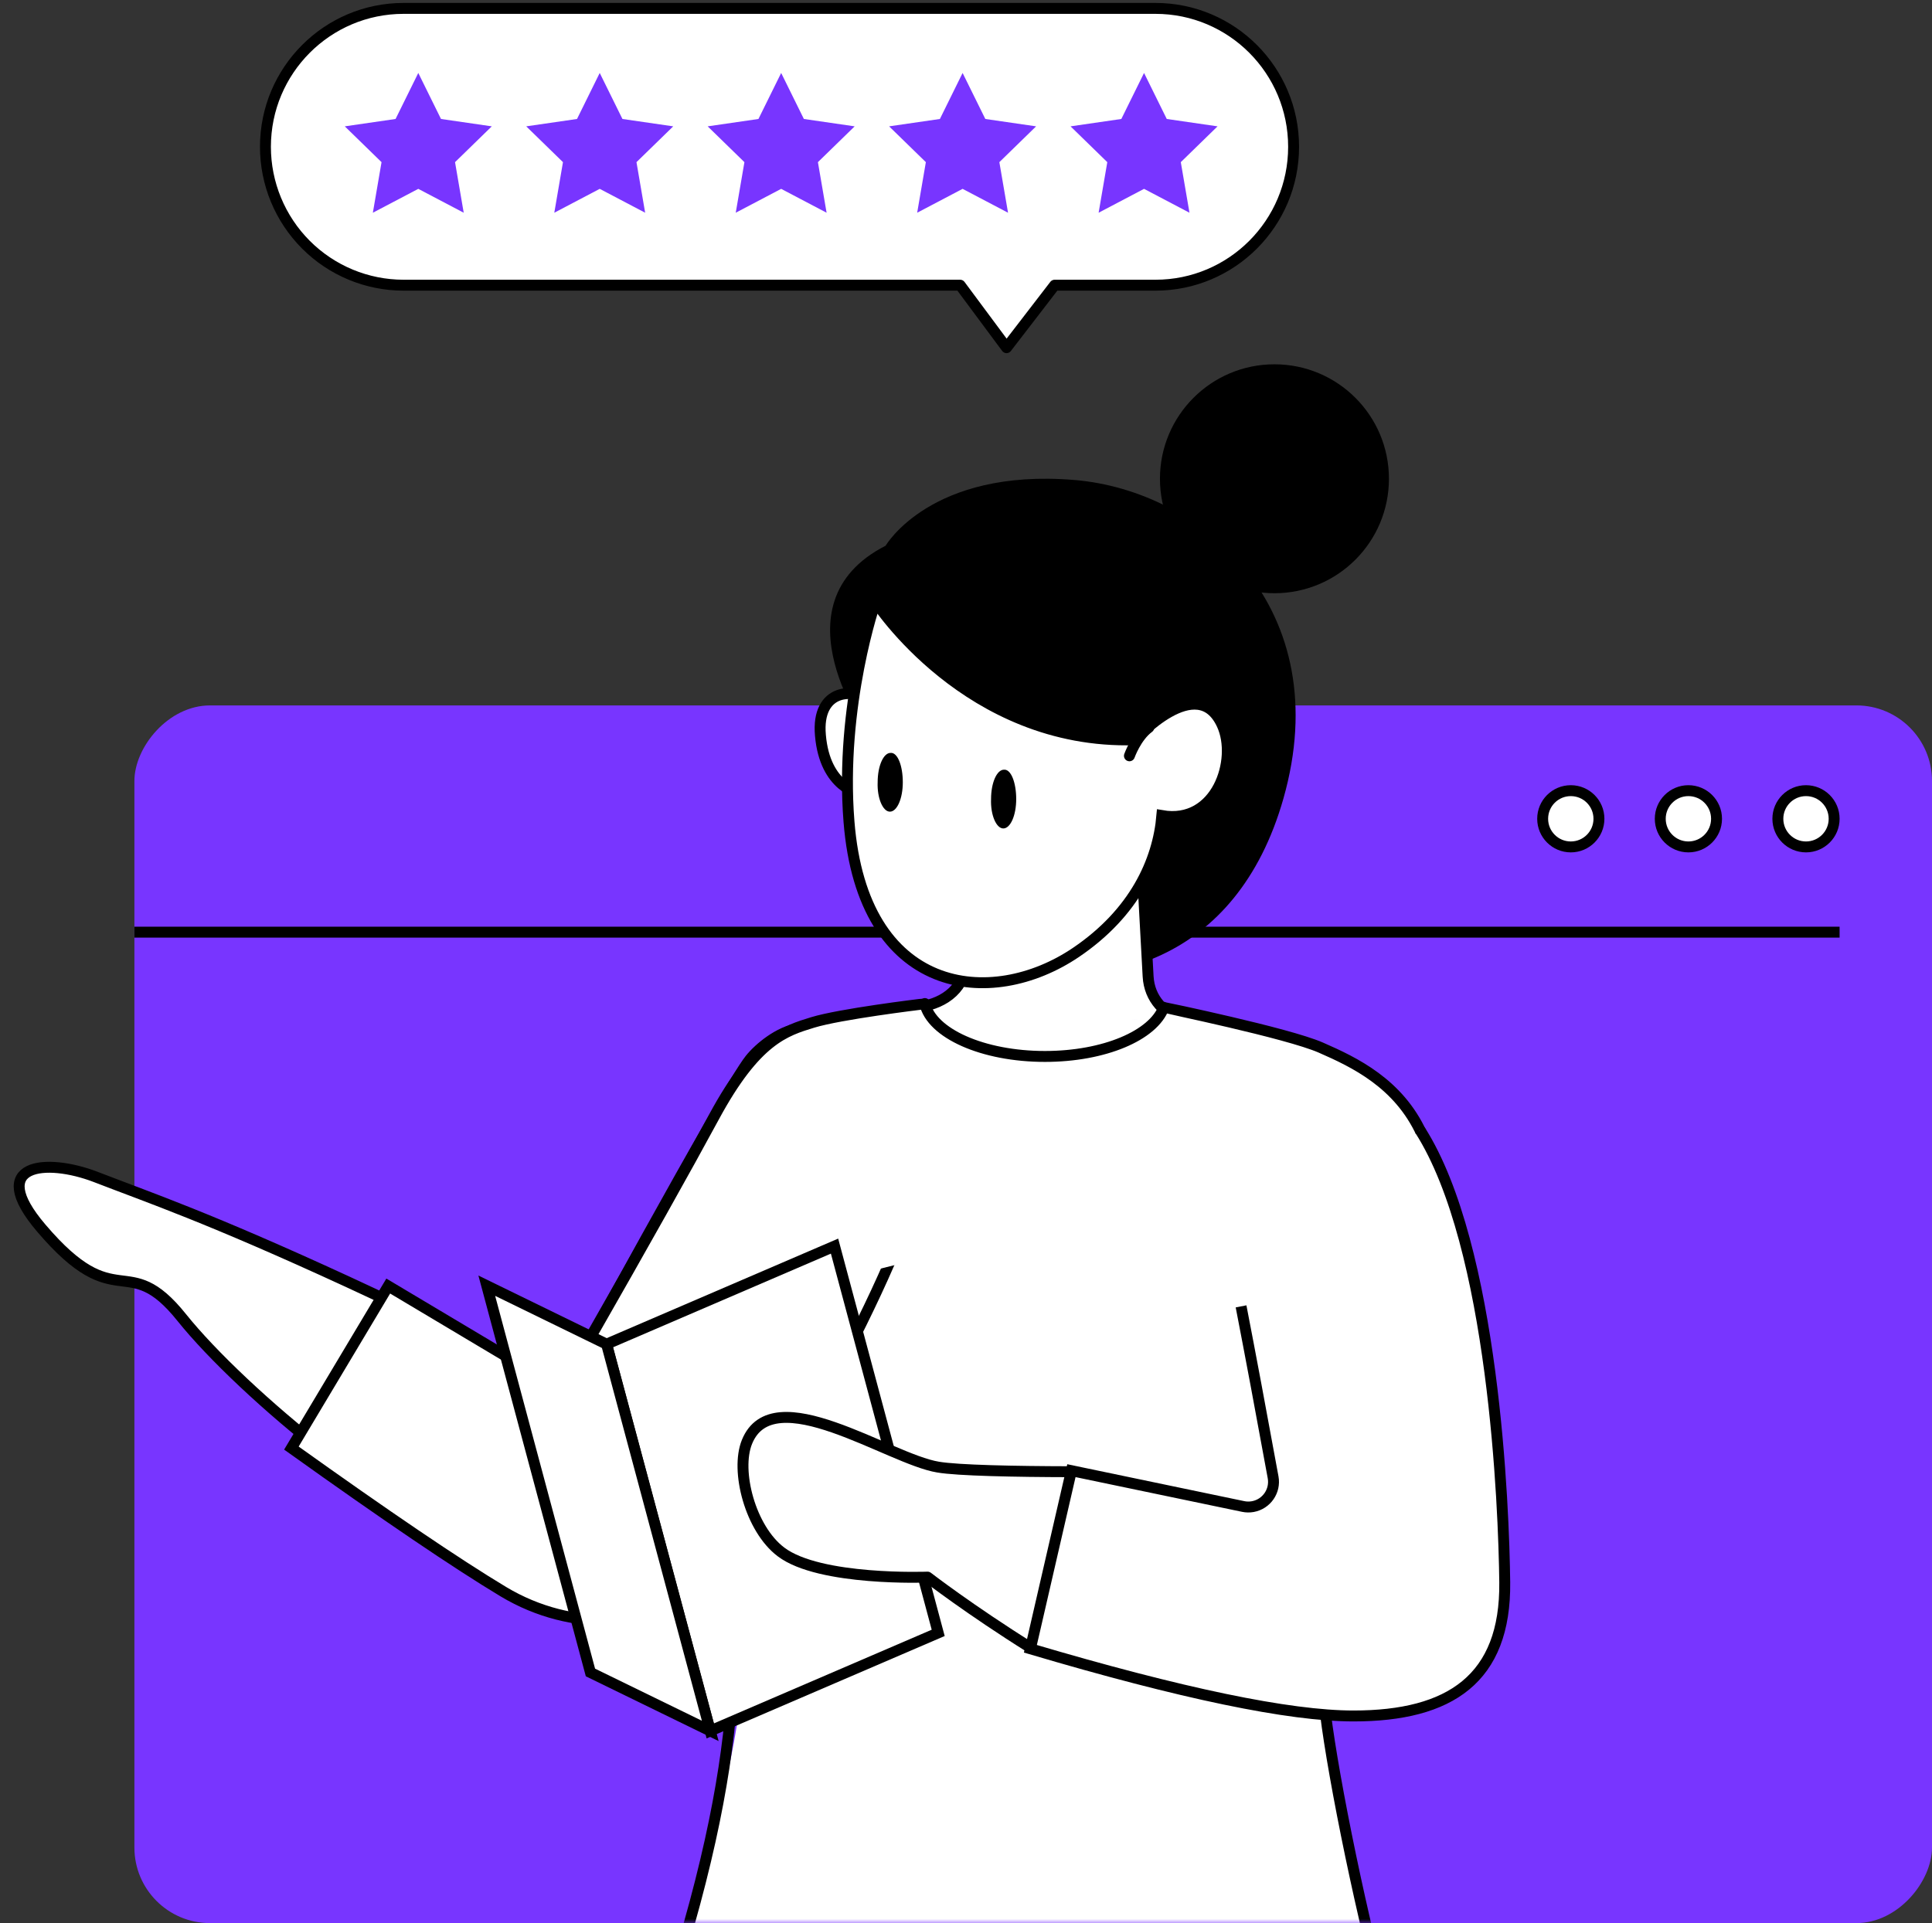 <?xml version="1.0" encoding="UTF-8"?> <svg xmlns="http://www.w3.org/2000/svg" xmlns:xlink="http://www.w3.org/1999/xlink" width="230px" height="229px" viewBox="0 0 230 229"><rect x="0" y="0" width="230" height="229" fill="#333333" stroke="none"/> <title>illustration 1</title> <defs> <rect id="path-1" x="0" y="0" width="214" height="145" rx="9"></rect> </defs> <g id="About-Us" stroke="none" stroke-width="1" fill="none" fill-rule="evenodd"> <g id="About_Us-1200-(4)" transform="translate(-962, -484)"> <g id="illustration-1" transform="translate(1077.5, 599) scale(-1, 1) translate(-1077.5, -599) translate(963, 485)"> <g id="Group-11" transform="translate(0, 83)"> <g id="Group-6"> <mask id="mask-2" fill="white"> <use xlink:href="#path-1"></use> </mask> <use id="Rectangle" fill="#7835FF" xlink:href="#path-1"></use> <g id="Group-7" mask="url(#mask-2)" fill-rule="nonzero"> <g transform="translate(59.5, 36.258)"> <path d="M6.045,22.567 C-4.675,57.007 23.87,48.172 2.215,112.567 C1.492,114.72 0.5,118.242 -2.84217094e-14,120.242 C1,120.242 6.732,120.192 9.28,120.192 L77.68,120.192 C82.648,120.192 84,120.242 87,120.242 C87.459,118.886 85.822,113.619 85.39,112.117 C67.72,50.557 89.575,49.017 92.1,22.057 C93.78,4.082 65.92,1.472 65.92,1.472 L29.23,0.001 C24.635,-0.015 20.074,0.802 15.77,2.412" id="Path" stroke="none" fill="#FFFFFF" transform="translate(46.087, 60.121) scale(-1, 1) translate(-46.087, -60.121) "></path> <path d="M11.045,22.567 C0.325,57.007 26.655,55.847 5,120.242 M92,120.242 C88.764,108.969 85.244,91.584 84.298,83.812" id="Shape" stroke="#000000" stroke-width="1.3" fill="none" transform="translate(48.5, 71.404) scale(-1, 1) translate(-48.5, -71.404) "></path> </g> </g> </g> <line x1="11" y1="27" x2="214" y2="27" id="Path-8" stroke="#000000" stroke-width="1.3"></line> <g id="Group-10" transform="translate(11, 9.5)" fill="#FFFFFF" stroke="#000000" stroke-width="1.3"> <circle id="Oval" cx="4" cy="4" r="3.35"></circle> <circle id="Oval-Copy-3" cx="18" cy="4" r="3.35"></circle> <circle id="Oval-Copy-4" cx="32" cy="4" r="3.35"></circle> </g> </g> <g id="Group-4" transform="translate(139, 124) scale(-1, 1) translate(-139, -124) translate(49.5, 42)"> <path d="M102,44.675 C102,44.675 90.285,28.945 103.93,21.985 C103.93,21.985 109.285,12.74 126.39,14.155 C141.775,15.43 157.695,29.565 151.285,52.1 C140.175,91.175 87.065,67.915 102,44.675 Z" id="Path" fill="#000000" fill-rule="nonzero"></path> <circle id="Oval" fill="#000000" fill-rule="nonzero" cx="150.22" cy="14.01" r="13.63"></circle> <path d="M8.559,134.964 C8.559,134.964 18.798,123.259 31.576,111.046 C44.862,98.327 50.606,93.918 55.921,89.431 C60.766,85.373 67.722,83.657 64.01,93.099 C58.891,106.169 55.217,98.678 51.661,108.627 C47.832,119.318 34.702,141.206 25.089,147.176" id="Path" stroke="#000000" stroke-width="1.3" fill="#FFFFFF" stroke-linecap="round" stroke-linejoin="round" transform="translate(36.809, 116.676) scale(-1, 1) rotate(19) translate(-36.809, -116.676) "></path> <path d="M65.5,122.535 C65.5,122.535 84.815,86.88 87.79,83.14 C88.872,81.778 91.246,79.832 93.5,79.5 C100.989,78.397 111.683,84.445 107.79,98.235 C103.885,112.075 86.88,141.49 81.705,146.13 C76.53,150.77 66.705,151.51 58.425,146.535 C52.905,143.218 44.493,137.518 33.19,129.435 L44.72,110.14 L65.5,122.535 Z" id="Path" stroke="#000000" stroke-width="1.3" fill="#FFFFFF" fill-rule="nonzero"></path> <path d="M139.735,78.57 C137.125,77.88 135.325,75.945 135.18,73.265 L134,51.59 L113.54,53.045 L113.5,71.385 C113.5,74.48 111.07,76.47 108,76.885 L102.425,77.725" id="Path" stroke="#000000" stroke-width="1.3" fill="#FFFFFF" fill-rule="nonzero" stroke-linecap="round" stroke-linejoin="round"></path> <path d="M68.5,116.75 C75.167,105.083 80.167,96.167 83.5,90 C88.5,80.75 92,79.75 95.25,78.75 C98.5,77.75 108,76.6 108,76.6 C108.233,76.6 108.433,76.567 108.6,76.5 C109.4,80.05 115.5,82.8 122.9,82.8 C129.95,82.8 135.8,80.3 137.05,76.95 C137.15,77 151.75,80 155.75,81.75 C159.75,83.5 165,86 167.75,92" id="Path" stroke="#000000" stroke-width="1.3" fill="#FFFFFF" stroke-linecap="round" stroke-linejoin="round"></path> <polygon id="Path" stroke="#000000" stroke-width="1.3" fill="#FFFFFF" fill-rule="nonzero" points="83.055 163.115 110.19 151.44 97.85 105.385 70.71 117.06"></polygon> <polygon id="Path" stroke="#000000" stroke-width="1.3" fill="#FFFFFF" fill-rule="nonzero" points="83.055 163.115 68.79 156.155 56.45 110.1 70.71 117.06"></polygon> <path d="M86.95,132.25 C93.717,132.236 100.422,132.1 102.775,131.7 C108.625,130.75 122.425,121.05 125.525,128.7 C126.925,132.15 125.125,139.05 121.475,141.8 C116.875,145.3 104.025,144.8 104.025,144.8 C104.025,144.8 98.981,148.697 91.7,153.25" id="Path" stroke="#000000" stroke-width="1.3" fill="#FFFFFF" stroke-linejoin="round" transform="translate(106.475, 139.516) scale(-1, 1) translate(-106.475, -139.516) "></path> <path d="M146.245,112.56 C147.328,118.147 148.6,124.931 150.06,132.913 C150.359,134.543 149.279,136.106 147.649,136.404 C147.268,136.474 146.876,136.469 146.497,136.39 L126.05,132.125 L126.05,132.125 L121.165,153.335 C139.165,158.668 151.988,161.335 159.635,161.335 C171.105,161.335 177.765,156.915 177.635,145.42 C177.535,136.566 176.367,105.422 167.552,91.577" id="Path" stroke="#000000" stroke-width="1.3" fill="#FFFFFF" fill-rule="nonzero"></path> <path d="M100.855,51.5 C100.855,51.5 96.705,50.805 96.17,44.56 C95.67,38.965 100.215,38.74 102.67,40.72 L100.855,51.5 Z" id="Path" stroke="#000000" stroke-width="1.3" fill="#FFFFFF" fill-rule="nonzero"></path> <path d="M133.595,45.09 C133.595,45.09 141.04,36.88 143.99,43.305 C145.905,47.48 143.35,55.255 136.82,54.12 C136.36,59.51 133.57,65.685 126.6,70.405 C116.485,77.26 101.215,75.57 99.57,54.835 C98.46,40.9 102.735,28.645 102.735,28.645 C102.735,28.645 113.67,45.675 133.595,45.09 Z" id="Path" stroke="#000000" stroke-width="1.3" fill="#FFFFFF" fill-rule="nonzero"></path> <path d="M105.977,50.152 C105.977,52.105 105.286,53.651 104.441,53.651 C103.597,53.651 102.906,52.024 102.983,50.152 C102.983,48.2 103.674,46.654 104.518,46.654 C105.363,46.572 105.977,48.2 105.977,50.152 L105.977,50.152 Z" id="Path" fill="#000000" fill-rule="nonzero"></path> <path d="M119.477,52.152 C119.477,54.105 118.786,55.651 117.941,55.651 C117.097,55.651 116.406,54.024 116.483,52.152 C116.483,50.2 117.174,48.654 118.018,48.654 C118.863,48.572 119.477,50.2 119.477,52.152 L119.477,52.152 Z" id="Path-Copy" fill="#000000" fill-rule="nonzero"></path> <path d="M132.955,47 C132.955,47 133.755,44.74 135.265,43.625" id="Path" stroke="#000000" stroke-width="1.3" stroke-linecap="round" stroke-linejoin="round"></path> </g> <g id="Group-5" transform="translate(76, 0)"> <path d="M16.442,0 C7.361,0.002 0,7.38 0,16.481 C0,25.582 7.361,32.96 16.442,32.96 L28.447,32.96 L34.173,40.4 L39.697,32.96 L105.955,32.96 C110.316,32.961 114.499,31.225 117.583,28.134 C120.667,25.044 122.4,20.852 122.4,16.481 C122.4,7.379 115.037,0 105.955,0 L16.442,0 Z" id="Path" stroke="#000000" stroke-width="1.3" fill="#FFFFFF" fill-rule="nonzero" stroke-linecap="round" stroke-linejoin="round"></path> <polygon id="Star" fill="#7835FF" points="17.804 21.488 12.396 24.331 13.429 18.309 9.054 14.045 15.1 13.167 17.804 7.688 20.508 13.167 26.554 14.045 22.179 18.309 23.212 24.331"></polygon> <polygon id="Star-Copy" fill="#7835FF" points="39.404 21.488 33.996 24.331 35.029 18.309 30.654 14.045 36.7 13.167 39.404 7.688 42.108 13.167 48.154 14.045 43.779 18.309 44.812 24.331"></polygon> <polygon id="Star-Copy-2" fill="#7835FF" points="61.004 21.488 55.596 24.331 56.629 18.309 52.254 14.045 58.3 13.167 61.004 7.688 63.708 13.167 69.754 14.045 65.379 18.309 66.412 24.331"></polygon> <polygon id="Star-Copy-3" fill="#7835FF" points="82.604 21.488 77.196 24.331 78.229 18.309 73.854 14.045 79.9 13.167 82.604 7.688 85.308 13.167 91.354 14.045 86.979 18.309 88.012 24.331"></polygon> <polygon id="Star-Copy-4" fill="#7835FF" points="104.204 21.488 98.796 24.331 99.829 18.309 95.454 14.045 101.5 13.167 104.204 7.688 106.908 13.167 112.954 14.045 108.579 18.309 109.612 24.331"></polygon> </g> </g> </g> </g> </svg> 